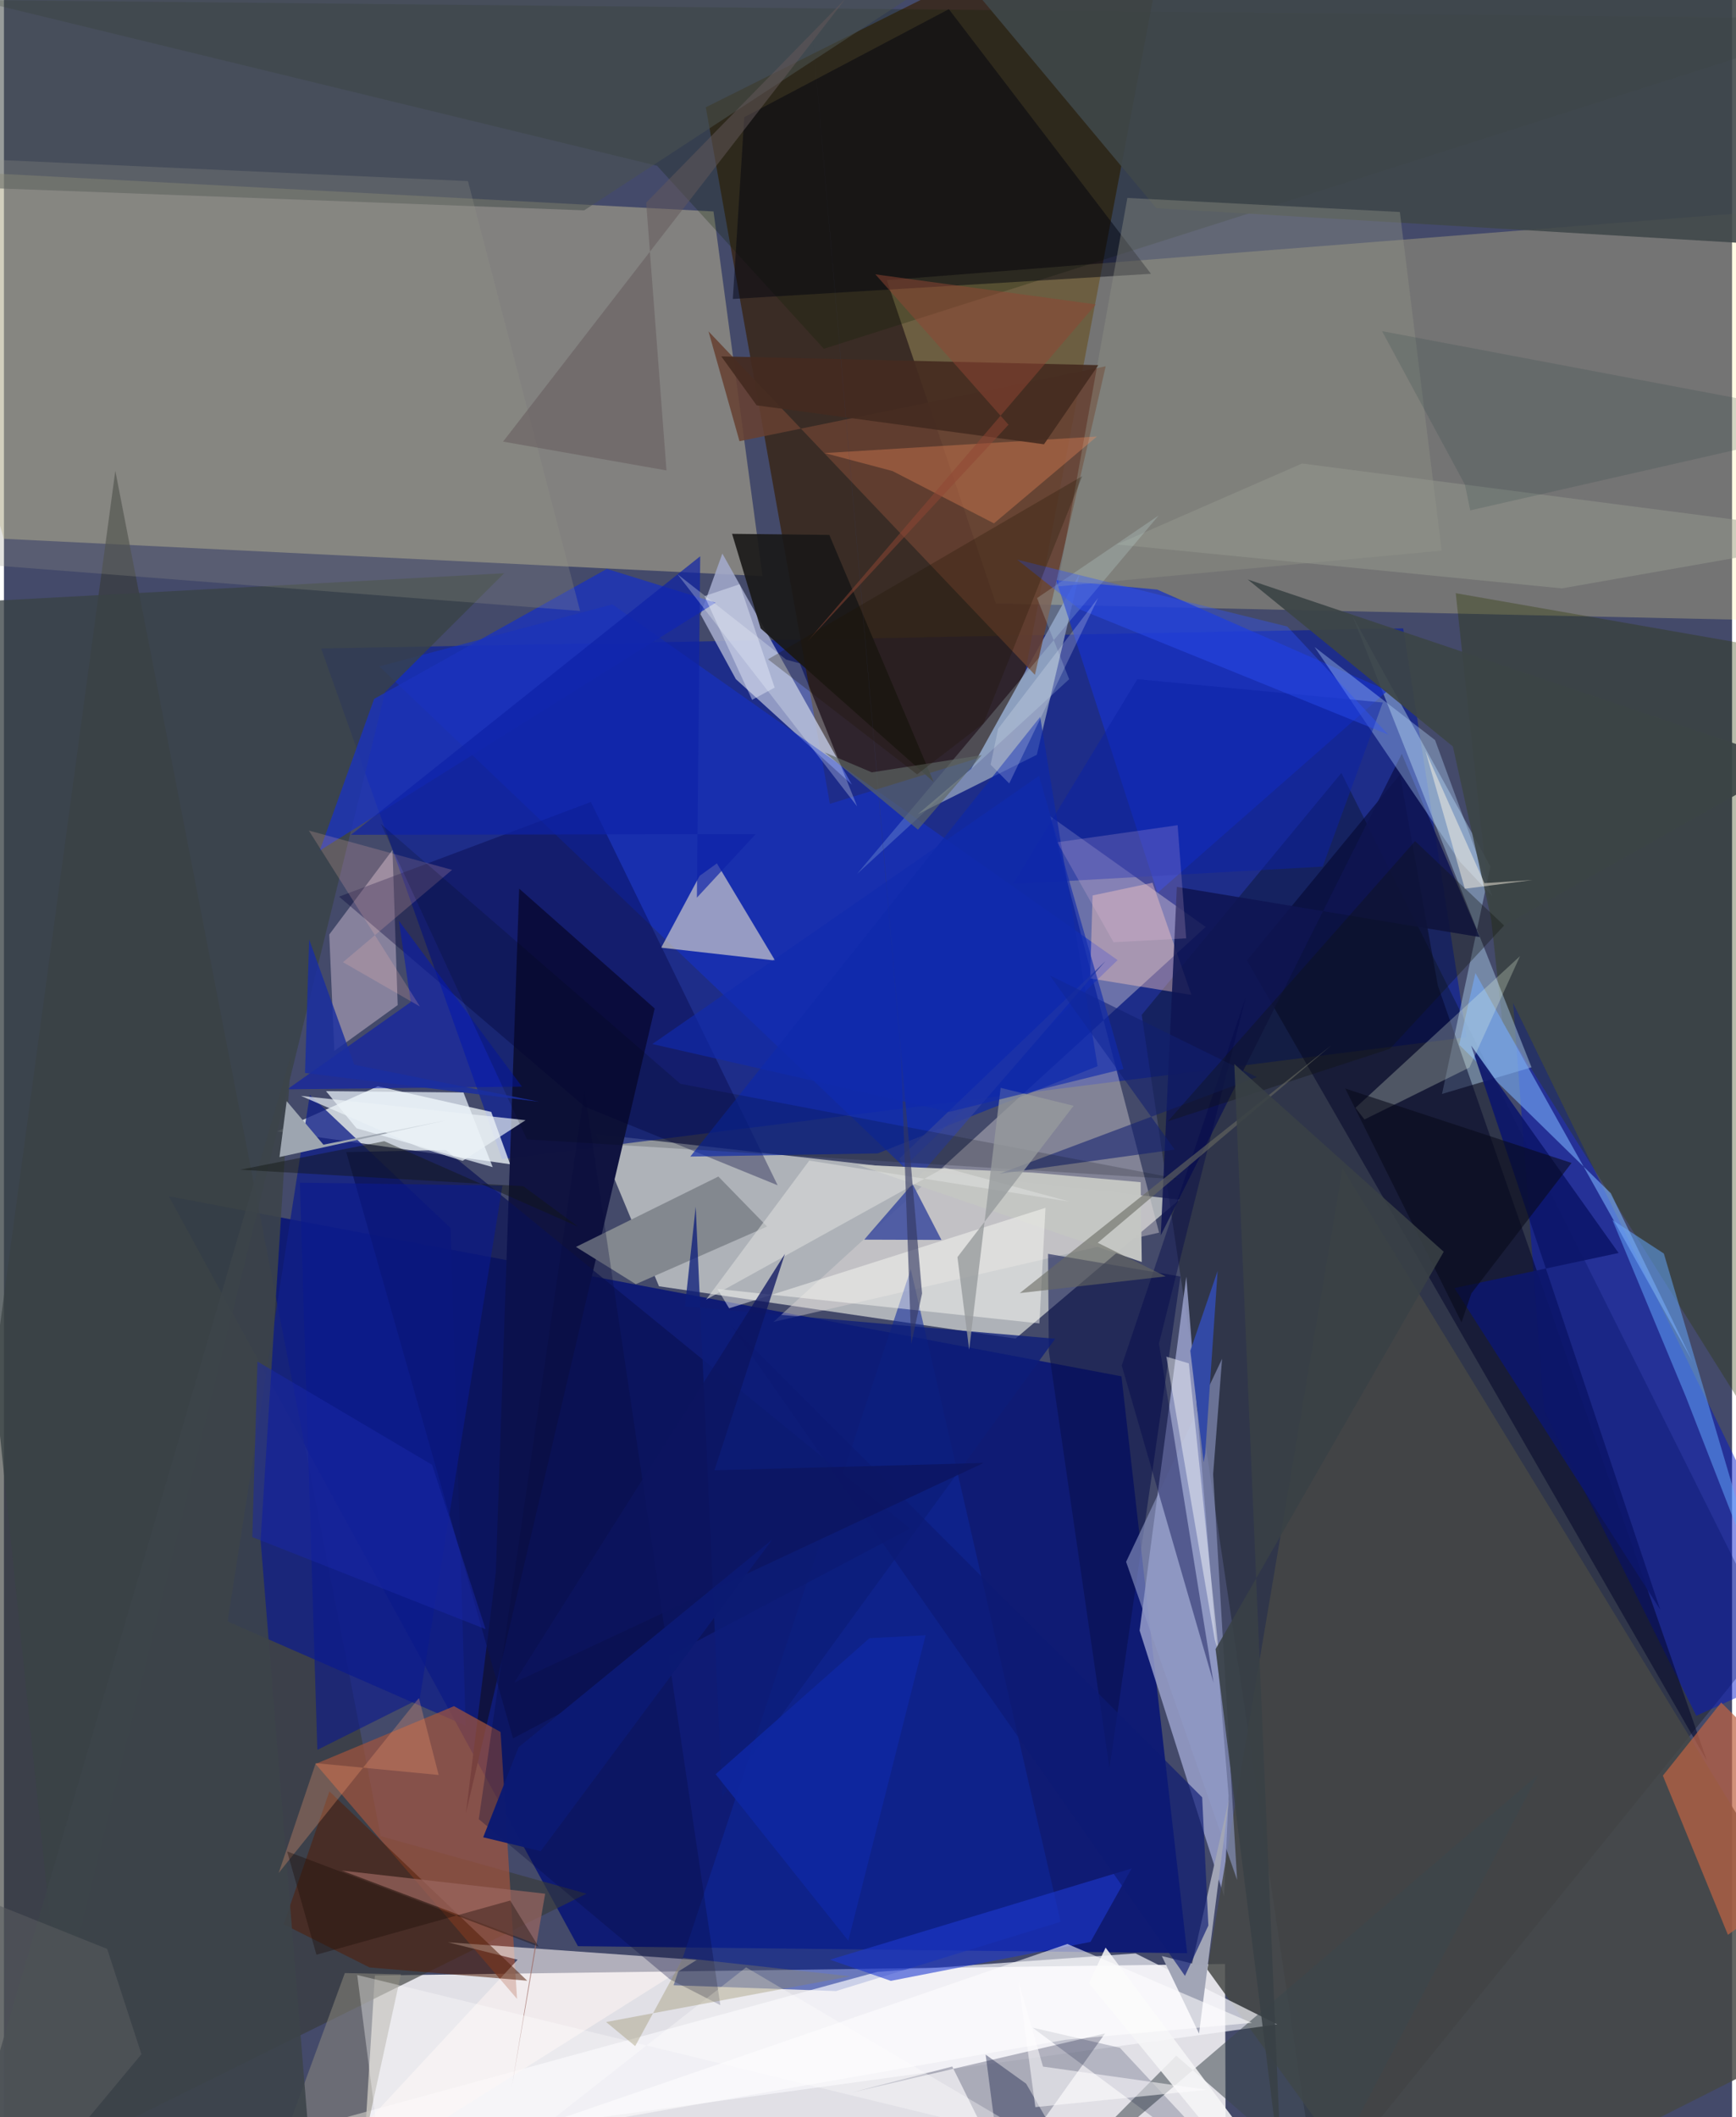 <svg xmlns="http://www.w3.org/2000/svg" width="228" height="278" viewBox="0 0 836 1024"><path fill="#444a6a" d="M0 0h836v1024H0z"/><path fill="#faf9fa" fill-opacity=".859" d="M179.447 955.468L171.374 1086h419.82l-.464-136.108z"/><path fill="#f2f3e9" fill-opacity=".612" d="M568.678 580.223l-79.3 67.19-172.499-25.289-30.55-73.617z"/><path fill="#000f77" fill-opacity=".784" d="M540.612 665.683l31.786 278.995-294.733-3.371L79.796 578.622z"/><path fill="#cfc599" fill-opacity=".447" d="M-.074 260.598l367.048 18.049-23.713-176.378-394.89-20.82z"/><path fill="#0b1f9a" fill-opacity=".659" d="M707.591 501.678l-466.614 58.959-87.523-246.99 523.479-9.722z"/><path fill="#36210a" fill-opacity=".722" d="M487.097 361.775L567.549-62 339.535 51.892l60.028 336.897z"/><path fill="#fff194" fill-opacity=".255" d="M898 301.006l-418.11-9.084-52.782-156.398 423.96-33.27z"/><path fill="#020702" fill-opacity=".298" d="M635.327 1062.195l219.73-271.458-208.039-416.91-96.6 117.03z"/><path fill="#f6fdff" fill-opacity=".733" d="M180.897 525.41l-48.741 21.826 112.712 15.865-9.14-25.312z"/><path fill="#9da4d0" fill-opacity=".808" d="M571.991 617.47l-22.593 171.152 40.874 128.575 2.162-48.747z"/><path fill="#373b37" fill-opacity=".635" d="M281.821 915.912L-62 1086 53.873 227.716l128.365 660.386z"/><path fill="#101340" fill-opacity=".992" d="M237.976 760.305l11.27-330.504 65.558 57.965-91.325 389.16z"/><path fill="#e2dada" fill-opacity=".396" d="M581.35 448.33l-75.227-53.555 52.696 201.392-186.545 43.194z"/><path fill="#a4acce" fill-opacity=".851" d="M336.978 297.1l10.56-29.36L410.2 379.517l-56.124-51.041z"/><path fill="#0015cb" fill-opacity=".463" d="M883.824 800.432L730.077 485.125l14.976 197.01 73.652 147.732z"/><path fill="#1431c5" fill-opacity=".612" d="M181.56 322.297l112.76-29.965 244.433 172.03-103.327 100.106z"/><path fill="#111f88" fill-opacity=".776" d="M108.188 784.229l115.166 50.407-7.263-240.678-68.13-64.397z"/><path fill="#7c8ab2" fill-opacity=".984" d="M467.955 371.86l-25.882 21.96 57.598-28.761 20.595-87.377z"/><path fill="#2c3800" fill-opacity=".333" d="M724.902 494.594l-22.58-207.69 153.75 26.904L898 771.137z"/><path fill="#ede5d1" fill-opacity=".592" d="M344.896 417.583l-8.357 6.037-18.595 34.732 55.11 6.227z"/><path fill="#9f533d" fill-opacity=".722" d="M217.715 825.22l-66.978 27.93 97.476 113.646-7.953-129.089z"/><path fill="#454745" fill-opacity=".843" d="M898 975.224L678.52 1086l-96.373-133.407 65.438-387.527z"/><path fill="#a0bfdb" fill-opacity=".525" d="M739.005 516.215l-86.598-218.276 66.697 121.145-23.414 110.022z"/><path fill="#0d2201" fill-opacity=".251" d="M898 9.069L396.65 168.696 315.964 80.19-13.937.014z"/><path fill="#0e279c" fill-opacity=".565" d="M402.512 963.007l-78.541-2.819 114.732-346.314 72.486 315.627z"/><path fill="#020429" fill-opacity=".525" d="M693.67 476.671L675.364 374.57l-74.022 89.962 222.502 387.08z"/><path fill="#f7f7fc" fill-opacity=".686" d="M41.915 1057.876l574.109-78.743-68.605-34.333-124.876 8.913z"/><path fill="#1732c6" fill-opacity=".749" d="M557.88 285.166l111.486 48.908-111.308 97.78-49.023-151.265z"/><path fill="#fcf3f1" fill-opacity=".596" d="M214.77 939.422l120.323 8.547-208.896 131.585L248.502 947.84z"/><path fill="#394245" fill-opacity=".773" d="M184.404 334.683l57.577-57.42-285.403 15.38 70.454 681.841z"/><path fill="#d0c0d4" fill-opacity=".471" d="M159.828 508.271l30.648-22.145-2.515-75.014-30.585 40.89z"/><path fill="#7b7d92" fill-opacity=".537" d="M532.654 983.523l-48.256 67.739-25.64-51.765-48.534 12.533z"/><path fill="#0a1154" fill-opacity=".675" d="M246.277 840.778L438.31 739.321 213.753 556.208l-48.161 1.006z"/><path fill="#be6342" fill-opacity=".71" d="M834.005 935.81l-31.468-76.983 28.211-35.383 66.852 66.507z"/><path fill="#09104a" fill-opacity=".545" d="M534.82 855.21l34.342-237.81-64.056-10.946.362 46.928z"/><path fill="#674031" fill-opacity=".859" d="M498.744 326.394l-157.9-166.112 14.983 53.108 177.16-36.236z"/><path fill="#3f4749" fill-opacity=".89" d="M449.691-28.371L877.937-62 898 120.948l-340.493-20.254z"/><path fill="#00030f" fill-opacity=".482" d="M457.114 4.434l-98.965 52.234-5.546 87.927 202.288-12.168z"/><path fill="#000038" fill-opacity=".345" d="M374.284 573.273L283.929 387.91 162.12 433.678l118.93 101.598z"/><path fill="#64a9fe" fill-opacity=".51" d="M778.118 590.067l35.56 85.56 40.454 103.864-51.12-173.2z"/><path fill="#1b32bb" fill-opacity=".8" d="M291.67 275.15l-112.59 62.876-26.292 73.35 191.55-119.897z"/><path fill="#191817" fill-opacity=".898" d="M399.289 258.733l-47.05-.536 13.844 45.759 83.695 74.273z"/><path fill="#8e9186" fill-opacity=".408" d="M695.533 266.327l-20.229-163.79-131.827-6.8-33.796 187.905z"/><path fill="#ffccbc" fill-opacity=".408" d="M525.44 473.205l49.02 8.005-18.828-54.258-28.977 6.153z"/><path fill="#0e1452" fill-opacity=".859" d="M559.633 597.49l116.599-232.912 37.7 88.653-146.526-24.259z"/><path fill="#83888f" fill-opacity=".992" d="M276.72 603.094l28.96 18.007 63.5-27.87-23.568-24.179z"/><path fill="#0419b5" fill-opacity=".549" d="M196.802 484.66l-5.755-39.336 59.548 80.236-113.56 1.317z"/><path fill="#b6d7ff" fill-opacity=".357" d="M634.031 312.933l58.3 45.013 27.691 75.503-15.55-16.526z"/><path fill="#0d29a8" fill-opacity=".678" d="M501.288 346.723l27.77 168.953-106.382 42.19-90.627 1.522z"/><path fill="#73a9f5" fill-opacity=".624" d="M777.36 577.133l39.51 81.342-105.027-187.86-7.858 34.703z"/><path fill="#521e08" fill-opacity=".541" d="M176.875 951.59l-41.587-20.887 22.144-64.293 95.694 91.584z"/><path fill="#3c474d" fill-opacity=".529" d="M567.124 994.268L476.058 1086 742.07 858.504l-103.75 197.77z"/><path fill="#919bc6" fill-opacity=".604" d="M584.97 713.036l11.59 196.223-53.697-153.86 46.436-98.196z"/><path fill="#f1f9ff" fill-opacity=".702" d="M222.299 528.404l14.142 36.1-65.866-18.79-14.768-17.962z"/><path fill="#4a524f" fill-opacity=".569" d="M531.065-62L-2.657-28.288-17.9 90.558l298.578 11.184z"/><path fill="#34449c" fill-opacity=".8" d="M433.208 560.325l20.312 39.376-37.362-.127 116.759-134.759z"/><path fill="#1d39cf" fill-opacity=".588" d="M399.592 947.826l145.96-44.113-19.908 35.517-96.598 18.838z"/><path fill="#fe915e" fill-opacity=".314" d="M478.94 253.136l-49.071-25.299-32.843-8.71 131.722-8.002z"/><path fill="#c4c6c3" fill-opacity=".984" d="M412.879 563.337l137.553 47.044-.516-38.594-52.055-4.624z"/><path fill="#3c4446" fill-opacity=".91" d="M720.785 450.417l-19.846-89.382-99.25-80.779 263.515 88.772z"/><path fill="#0d166b" fill-opacity=".91" d="M781.118 606.023l-71.352-100.348 91.514 272.901-99.597-155.584z"/><path fill="#f1ffe3" fill-opacity=".255" d="M708.963 516.312l-50.778 25.145-4.363-5.638 79.595-73.358z"/><path fill="#93958a" fill-opacity=".267" d="M-62 74.691V269.04l340.727 26.468-54.26-207.911z"/><path fill="#fffff8" fill-opacity=".447" d="M350.83 632.773l153.034-48.585-2.935 55.913-155.77-16.703z"/><path fill="#040849" fill-opacity=".424" d="M558.77 649.815l26.386 164.05-44.404-153.409 59.914-177.912z"/><path fill="#0c1d7a" fill-opacity=".765" d="M347.442 869.041l-12.79-285.373-5.206 48.244 179.119 15.597z"/><path fill="#0b198d" fill-opacity=".608" d="M241.15 573.432l-40.01 248.133-49.534 24.787-8.462-274.335z"/><path fill="#442b20" fill-opacity=".902" d="M364.134 196.046l139 18.843 26.277-38.28-182.385-4.239z"/><path fill="#a1a5b6" fill-opacity=".996" d="M574.786 949.688l17.835-79.533-14.476 113.394-18.005-37.493z"/><path fill="#111f70" fill-opacity=".565" d="M481.602 567.712l84.778-11.706-60.476-84.27 100.204 49.217z"/><path fill="#928e7f" fill-opacity=".502" d="M164.903 954.302l27.15.597L163.323 1086h-46.725z"/><path fill="#feffff" fill-opacity=".439" d="M587.862 800.704l-2.12-7.676-23.418-136.877 10.896 3.268z"/><path fill="#969b91" fill-opacity=".467" d="M627.973 224.18L898 259.194l-144.308 25.388-215.248-21.245z"/><path fill="#070b3c" fill-opacity=".306" d="M229.71 879.878l92.41 77.427 24.446 12.515-65.684-442.815z"/><path fill="#d9fafd" fill-opacity=".192" d="M412.691 422.708l102.627-94.2-15.55-39.24 58.84-39.951z"/><path fill="#3c444a" fill-opacity=".886" d="M-18.869 1049.804L151.73 1086l-27.568-340.898 14.802-234.877z"/><path fill="#ffbeb3" fill-opacity=".196" d="M147.485 401.703l69.293 19.023-52.773 44.662 37.245 21.446z"/><path fill="#0a113c" fill-opacity=".376" d="M494.495 1007.802l45.15 78.198-56.63-29.891-8.106-62.364z"/><path fill="#10130d" fill-opacity=".337" d="M670.544 507.26l-107.486 35.105 119.605-135.553 43.064 40.823z"/><path fill="#0e22a7" fill-opacity=".686" d="M363.634 403.442l-195.737.324 168.93-134.721-1.606 165.125z"/><path fill="#9da5b0" d="M136.769 532.572l17.788 21.066 59.206-11.741-80.479 17.731z"/><path fill="#63595b" fill-opacity=".514" d="M320.508 227.533l-9.81-129.52L407.149-.66 241.46 213.596z"/><path fill="#f5f5f6" fill-opacity=".871" d="M612.343 1048.181L628.795 1086 524.876 959.207l8.064-17.221z"/><path fill="#dddedc" fill-opacity=".576" d="M454.972 564.735l60.476 16.443-125.868-19.844-49.918 67.257z"/><path fill="#0b22a7" fill-opacity=".486" d="M637.973 419.144l-149.827 8.43 60.166-99.08 118.716 11.291z"/><path fill="#040b33" fill-opacity=".2" d="M628.982 1086l-89.118-95.542-42.266-9.759 83.25 61.941z"/><path fill="#fffeff" fill-opacity=".561" d="M514.454 940.228l-272.996 94.031 272.076-47.693 90.16-8.183z"/><path fill="#ebf2f6" fill-opacity=".69" d="M252.347 541.792l-108.686-11.767 57.616 24.998 20.621 6.426z"/><path fill="#2f54ff" fill-opacity=".373" d="M620.858 303.036l48.85 52.294-149.225-60.569-30.314-24.08z"/><path fill="#f7c7e5" fill-opacity=".192" d="M536.78 455.73l-27.221-48.352 58.233-8.257 4.13 54.726z"/><path fill="#070a19" fill-opacity=".573" d="M709.899 625.565l48.449-63.08-109.461-36 56.244 113.1z"/><path fill="#0c1a74" fill-opacity=".667" d="M582.657 931.307l-2.991-61.992-228.398-228.658 220.07 315.003z"/><path fill="#00070d" fill-opacity=".18" d="M252.986 551.065l-70.617-152.539 144.87 125.667 242.985 46.345z"/><path fill="#fffeff" fill-opacity=".533" d="M498.95 1019.143l83.001-8.405-79.285-11.2-11.871-41.19z"/><path fill="#979a9d" fill-opacity=".784" d="M461.267 608.025l5.675 44.753 15.233-126.624 35.28 8.68z"/><path fill="#f9ffff" fill-opacity=".263" d="M325.822 277.712l52.629 41.335 6.558 1.814 27.76 69.186z"/><path fill="#0e27a1" fill-opacity=".882" d="M408.48 938.677l37.4-147.758-27.164 1.41-74.422 65.812z"/><path fill="#9b665f" fill-opacity=".706" d="M257.102 940.141l-11.44 69.309 16.153-93.525-98.33-11.195z"/><path fill="#fca074" fill-opacity=".282" d="M200.727 821.299l9.57 37.197-59.462-5.727-17.943 53.134z"/><path fill="#8f4634" fill-opacity=".51" d="M421.571 132.693l106.627 14.543-139.4 162.854 97.184-104.663z"/><path fill="#343861" fill-opacity=".631" d="M433.864 508.814l-45.875-529.58 56.17 646.353-5.214 24.393z"/><path fill="#fff" fill-opacity=".337" d="M187.656 1086l171.356-134.463 143.05 84.34-331.167-80.644z"/><path fill="#112bae" fill-opacity=".639" d="M313.679 504.966L457.34 537.77l84.219-20.765-40.832-141.762z"/><path fill="#686a61" fill-opacity=".592" d="M529.137 601.09l32.852 16.256-70.573 8.08 150.71-119.805z"/><path fill="#2f4846" fill-opacity=".204" d="M709.346 246.856l-2.568-12.45-40.105-74.246L898 203.865z"/><path fill="#1a2ea0" fill-opacity=".831" d="M169.475 514.963l89.476 17.932-113.316-13.94 2.006-64.59z"/><path fill="#0d1560" fill-opacity=".757" d="M343.691 711.136l34.127-104.69-130.922 207.342L473.943 707.58z"/><path fill="#1d0f08" fill-opacity=".388" d="M137 895.463l14.175 49.958 93.741-26.21 13.754 22.34z"/><path fill="#1928a8" fill-opacity=".49" d="M122.65 658.528l-2.505 84.903 112.853 44.54-25.867-79.5z"/><path fill="#111511" fill-opacity=".427" d="M183.981 551.965l-69.73 13.792 136.985 7.975 26.556 19.585z"/><path fill="#3249a6" fill-opacity=".988" d="M587.147 614.678l-5.99 88.118-.79 4.492-6.44-53.957z"/><path fill="#394145" fill-opacity=".882" d="M586.142 797.623l31.993 256.515-22.934-539.519 101.312 90.81z"/><path fill="#595c5f" fill-opacity=".557" d="M-10.387 1086l-7.364-170.497 67.679 27.103 16.595 50.932z"/><path fill="#0c1a72" fill-opacity=".98" d="M259.655 895.333l-27.811-6.7 17.135-43.565 122.645-100.381z"/><path fill="#908859" fill-opacity=".329" d="M409.453 955.855l-80.929-8.882-23.153 42.661-14.073-11.653z"/><path fill="#5e6864" fill-opacity=".659" d="M442.161 401.26l30.845-36.018-53.16 8.313-22.813-9.656z"/><path fill="#1e1302" fill-opacity=".275" d="M473.89 349.849l-32.138 24.68-72.132-55.653L521.617 230.3z"/><path fill="#f7fbff" fill-opacity=".212" d="M477.322 369.838l3.625-17.35 48.411-63.33-43.036 89.773z"/><path fill="#fef5e4" fill-opacity=".482" d="M706.728 429.86l-19.03-66.6 28.52 63.89 23.238-1.509z"/><path fill="#eff3ff" fill-opacity=".404" d="M372.843 332.567l-10.906 5.926-23.045-50.181 16.996-5.732z"/></svg>